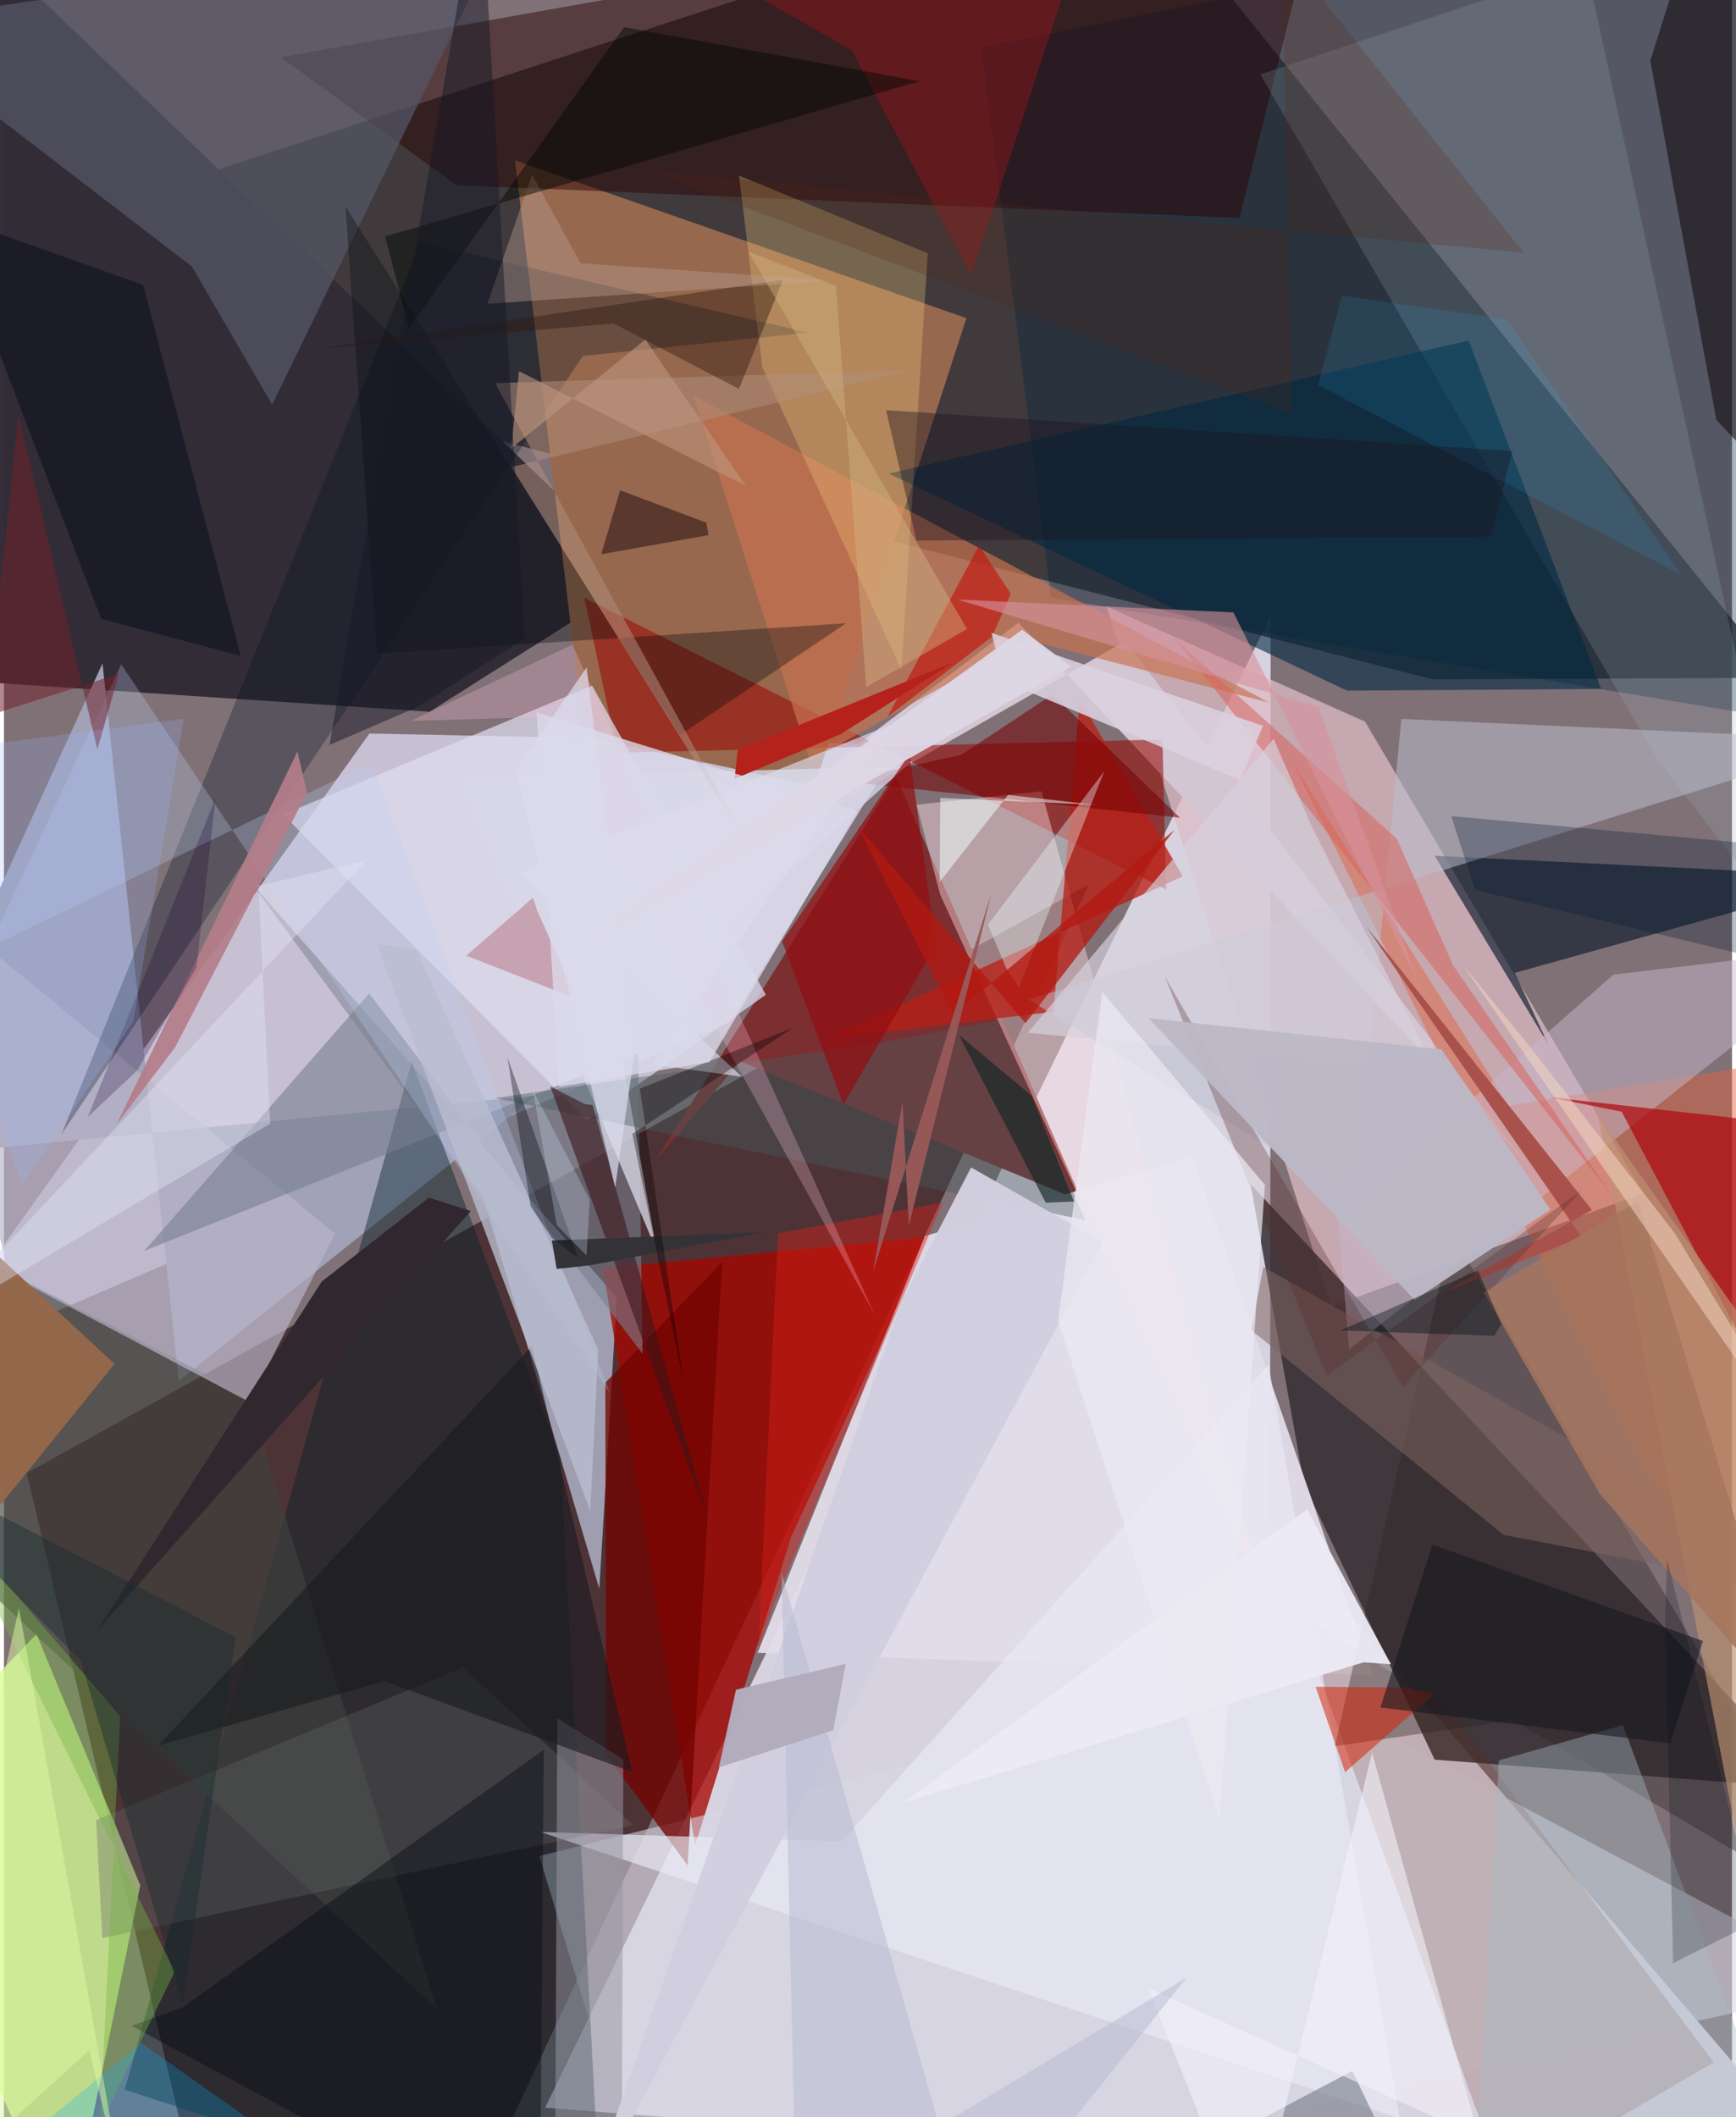<svg xmlns="http://www.w3.org/2000/svg" width="228" height="278" viewBox="0 0 836 1024"><path fill="#807177" d="M0 0h836v1024H0z"/><path fill="#d7d2df" fill-opacity=".992" d="M612.527 735.994l.264-438.276-350.987 721.681 636.103 49.906z"/><path fill="#2f2c2e" fill-opacity=".788" d="M691.148 328.582L-62 135.956 544.73-62l314.092 389.827z"/><path fill="#3e1f21" fill-opacity=".749" d="M217.196 1086l307.779-658.358L11.015 712.44l81.534 344.921z"/><path fill="#e0ddf2" fill-opacity=".733" d="M433.94 360.017l-83.029 134.45L-44.442 664.13l221.249-309.344z"/><path fill="#312c36" fill-opacity=".988" d="M-36.008-52.05l-16.85 379.105 258.75 17.178 103.539-65.401z"/><path fill="#ddbbc5" fill-opacity=".737" d="M658.447 349.008l-124.977-55.63 108.54 338.485 151.163-54.666z"/><path fill="#97694f" fill-opacity=".996" d="M280.625 356.33l-33.4-278.764L465.6 153.874l-73.46 226.252z"/><path fill="#362f34" fill-opacity=".855" d="M603.111 572.755l25.776 144.82 63.233 133.497 184.136 14.187z"/><path fill="#9f9fb1" fill-opacity=".996" d="M288.016 768.436l-56.084-189.16-112.78-152.84 177.311 201.061z"/><path fill="#a50601" fill-opacity=".769" d="M334.365 892.58l-44.533-279.227 158.424-15.12-67.45 145.075z"/><path fill="#d6ff93" fill-opacity=".737" d="M-62 870.746L30.264 1086l35.687-174.126-50.202-121.499z"/><path fill="#a1a2b8" fill-opacity=".996" d="M84.558 667.913l172.684-138.06L-62 560.866 47.671 320.863z"/><path fill="#7b2f31" d="M521.616 581.015l-165.35-67.684-41.124 47.97 116.403-185.683z"/><path fill="#e1dde9" fill-opacity=".941" d="M445.523 597.848L575 559.364l87.29 250.91-297.668-10.91z"/><path fill="#002440" fill-opacity=".337" d="M506.504 289.087l-33.65-266.234L862.93-55.222 898 354.155z"/><path fill="#d3c5d2" d="M490.786 301.138l245.137 260.79L542.42 310.106 287.753 455.154z"/><path fill="#d6d6e5" fill-opacity=".573" d="M898 960.398L613.686 809.569 258.96 897.705 316.172 1086z"/><path fill="#270100" fill-opacity=".463" d="M639.369-62l-41.661 167.425L218.902 89.56l-84.947-61.864z"/><path fill="#001f29" fill-opacity=".427" d="M289.484 1086L58.4 1010.695 197.203 513.5l72.003 191.753z"/><path fill="#970a04" fill-opacity=".569" d="M560.43 357.664l1.85 72.624-281.53-141.191 16.047 74.989z"/><path fill="#0f1c2c" fill-opacity=".659" d="M898 423.983l-167.12 46.564 16.24 34.584-55.007-91.228z"/><path fill="#ffe2e3" fill-opacity=".431" d="M441.497 389.197l11.445 43.579 159.98 349.04-111.018-399.104z"/><path fill="#68230e" fill-opacity=".204" d="M699.292 826.62L625.13 779.5l100.37 277.466 101.634-59.5z"/><path fill="#dfddf0" fill-opacity=".718" d="M368.592 481.131l-84.036-149.494-149.53 62.305L282.08 541.86z"/><path fill="#e1613e" fill-opacity=".463" d="M728.071 534.807l-105.1-166.665L898 916.919V507.042z"/><path fill="#a0b2be" fill-opacity=".204" d="M607.801 36.025l157.57-52.474 102.766 472.176-68.483-88.82z"/><path fill="#545464" fill-opacity=".761" d="M240.578-32.378L129.748 195.77l-38.759-66.775L-62 11.421z"/><path fill="#c97350" fill-opacity=".678" d="M494.457 309.334l117.7 30.528-278.564-148.415 56.37 176.633z"/><path fill="#b91e15" fill-opacity=".765" d="M570.295 423.844l-49.874-85.637L507.76 489.34 398.2 502.269z"/><path fill="#2c2223" fill-opacity=".365" d="M730.112 831.995L898 931.047 700.303 596.395l-56.417 248.16z"/><path fill="#3f423e" fill-opacity=".639" d="M-62 582.448l50.313 183.007 220.964 206.019-91.107-296.108z"/><path fill="#bbbfcf" fill-opacity=".518" d="M653.871 580.427l22.147-232.724L898 357.839l-402.236 125.61z"/><path fill="#002942" fill-opacity=".6" d="M427.997 229.042L649.733 334.04l122.953-.827-64.122-168.502z"/><path fill="#720301" fill-opacity=".765" d="M347.497 610.322l-56.555 58.436.265 179.677 39.518 53.763z"/><path fill="#140d12" fill-opacity=".588" d="M825.13-62L898 276.75l-69.602-73.626L796.47 29.426z"/><path fill="#bab6ca" fill-opacity=".667" d="M-48.389 424.885l208.552 171.856-41.39 81.371L2.789 616.687z"/><path fill="#c9b9cd" fill-opacity=".486" d="M778.593 471.39l-133.15 117.161 5.281 64.1L898 457.251z"/><path fill="#031124" fill-opacity=".302" d="M27.813 548.659l173.695-431.507 187.327 43.702-108.788 11.33z"/><path fill="#ffd27e" fill-opacity=".282" d="M366.856 177.626L355.597 84.91l91.328 37.566-12.761 201.475z"/><path fill="#ae060d" fill-opacity=".702" d="M898 756.404L782.616 537.716l-34.606-6.987 134.94 15.122z"/><path fill="#787f8f" fill-opacity=".596" d="M176.68 480.485L67.887 604.997l238.874-95.518 2.16 145.301z"/><path fill="#e9e9f6" fill-opacity=".659" d="M611.787 659.948l-206.572 230.67-145.686-4.579 415.774 138.613z"/><path fill="#636868" fill-opacity=".349" d="M304.354 882.79l-82.212-76.394L44.569 880.34l3.022 57.1z"/><path fill="#c31217" fill-opacity=".314" d="M258.709-62l151.518 86.345 57.75 109.268L514.192-8.456z"/><path fill="#070c0f" fill-opacity=".353" d="M180.409 316.181l-15.21-216.328 161.94 255.6 80.299-54.017z"/><path fill="#720102" fill-opacity=".553" d="M405.675 377.874l163.248 17.637-61.666-59.605-44.051 29.115z"/><path fill="#d9d7e7" fill-opacity=".78" d="M296.245 496.223l19.635 109.009-96.389-228.674 217.077-6.012z"/><path fill="#7e6461" fill-opacity=".541" d="M898 775.388l-172.481-33.016-122.111-99.028 5.857-30.583z"/><path fill="#becef1" fill-opacity=".286" d="M56.73 321.323L-7.328 458.386l184.99-89.505 115.485 304.931z"/><path fill="#9695a3" fill-opacity=".518" d="M298.856 1043.815l-32.234 7.38 1.075-220.114 31.927 19.845z"/><path fill="#0c1016" fill-opacity=".478" d="M86.593 970.73l-24.869 9.113L259.212 1086l1.953-239.72z"/><path fill="#30282e" d="M205.558 579.237L153.7 619.878 44.907 788.945l180.938-203.2z"/><path fill="#d8635b" fill-opacity=".533" d="M701.088 467.03l77.025 111.465-211.101-268.951 106.765 96.077z"/><path fill="#bc9372" fill-opacity=".647" d="M897.678 717.912L770.994 539.146l91.695 475.573L898 448.047z"/><path fill="#b08e7c" fill-opacity=".533" d="M245.547 225.87L359.714 408.6 237.598 185.293l200.766-6.219z"/><path fill="#d51e01" fill-opacity=".514" d="M677.625 816.225l14.335 3.034-43.171 37.886-14.236-41.305z"/><path fill="#465c5f" fill-opacity=".404" d="M423.343 504.465l57.614-10.965 42.098 96.616-285.619-59.045z"/><path fill="#a8bcc6" fill-opacity=".4" d="M710.754 1075.739L723.2 851.435l60.02-17.026 73.252 196.563z"/><path fill="#d1cfdf" fill-opacity=".98" d="M467.873 564.65l-33.57 64.692-153.897 438.793 251.1-467.455z"/><path fill="#ebeaf5" fill-opacity=".941" d="M434.626 872.046l223.152-68.04 13.205.934-40.48-74.922z"/><path fill="#eefbfe" fill-opacity=".376" d="M491.06 477.584l-6.226-9.348-8.776-21.038 56.23-74.159z"/><path fill="#a8524b" d="M763.166 598.245l-68.774 27.932 73.86-40.9-109.391-137.354z"/><path fill="#d6d1dd" fill-opacity=".678" d="M632.886 400.182l-18.7-42.856-118.845 142.183 197.572 18.59z"/><path fill="#191a20" fill-opacity=".62" d="M74.536 844.297l109.552-31.233 119.894 44.03-48.533-206.006z"/><path fill="#930e10" fill-opacity=".702" d="M438.068 364.675l-61.623 90.67 29.626 78.884 44.804-76.934z"/><path fill="#c1170f" fill-opacity=".655" d="M478.026 307.904l9.079-20.712-15.412-23.3-44.29 82.856z"/><path fill="#94684a" fill-opacity=".976" d="M-15.655 595.49l69.152 64.187-92.148 113.886 21.859-431.742z"/><path fill="#db1f16" fill-opacity=".431" d="M364.885 798.344l9.595-201.807 79.588-14.851-81.869 194.793z"/><path fill="#b31811" fill-opacity=".761" d="M566.286 401.399L459.21 490.902l-46.325-91.513 81.3 95.525z"/><path fill="#121623" fill-opacity=".698" d="M47.05 299.347l67.469 17.886-47.181-179.412-95.08-33.784z"/><path fill="#15171f" fill-opacity=".576" d="M821.914 793.67l-130.878-46.61-25.145 78.789 140.212 17.341z"/><path fill="#3b161a" fill-opacity=".584" d="M264.284 525.396l75.984 208.49-55.505-199.451-3.75-.41z"/><path fill="#dbd1e0" fill-opacity=".875" d="M483.685 329.507l-5.948-23.398 131.348 44.93-11.075 26.176z"/><path fill="#2f190e" fill-opacity=".427" d="M376.853 135.334L151.73 168.718l143.22-12.248 60.597 31.64z"/><path fill="#b99e93" fill-opacity=".416" d="M233.87 146.93l21.634-62.495 23.4 42.858 121.707 8.4z"/><path fill="#606876" fill-opacity=".502" d="M707.837 1027.559l-109.293 2.514 53.765-28.454 40.075 83.861z"/><path fill="#bd8593" fill-opacity=".635" d="M277.108 483.107l-18.965-42.208-2.262-6.64-32.22 27.947z"/><path fill="#b9bdcf" fill-opacity=".792" d="M283.647 730.763l3.835-78.018-87.97-193.394-19.258-2.94z"/><path fill="#010904" fill-opacity=".475" d="M184.381 114.36l258.416-75.053-142.715-26.2-104.087 145.556z"/><path fill="#2a1115" fill-opacity=".549" d="M339.793 252.79l-41.71-15.674-9.136 30.953 51.924-9.247z"/><path fill="#f5f3fc" fill-opacity=".573" d="M661.854 847.67L603.441 1086l-49.793-124.25 159.828 71.846z"/><path fill="#f8bdd4" fill-opacity=".278" d="M275.039 311.8l-78.134 36.85 64.45-1.842 159.66 288.69z"/><path fill="#d6919c" fill-opacity=".612" d="M461.265 289.978l133.498 6.21 89.38 178.935-48.188-132.99z"/><path fill="#5a2a2b" fill-opacity=".31" d="M561.63 472.469l115.13 198.386 86.64-95.422-123.433 90.047z"/><path fill="#343338" fill-opacity=".996" d="M367.7 595.987l-102.64 3.987 2.33 13.767 16.308-1.785z"/><path fill="#ebe9f2" fill-opacity=".71" d="M610.039 573.109l-78.727-93.368-21.353 159.104 78.079 241.169z"/><path fill="#00152e" fill-opacity=".286" d="M847.408 408.196l-147.224-13.468 11.436 35.71 184.905 44.5z"/><path fill="#24b8fe" fill-opacity=".125" d="M811.15 277.875l-83.954-123.32-79.841-11.638-11.635 43.28z"/><path fill="#000a12" fill-opacity=".361" d="M254.78 583.59l10.161 15.01 12.818 9.883-34.158-97.011z"/><path fill="#75b643" fill-opacity=".404" d="M56.238 830.124l-9.83 197.854 36.213-74.393-107.076-217.643z"/><path fill="#b47d8a" fill-opacity=".929" d="M146.607 383.532l-4.627-20.071-87.504 180.392 28.3-37.271z"/><path fill="#b4231c" fill-opacity=".996" d="M353.412 376.74l51.429-21.667 54.856-34.93-104.716 42.63z"/><path fill="#bcb8c6" fill-opacity=".957" d="M748.165 585.017l-65.698 43.75-128.68-136.324 141.72 15.166z"/><path fill="#162b2e" fill-opacity=".427" d="M37.095 803.162L-62 701.864l173.983 89.927L86.44 969.597z"/><path fill="#142525" fill-opacity=".651" d="M517.656 581.111l-20.544-51.176-35.157-29.425 42.043 81.22z"/><path fill="#dddcec" fill-opacity=".667" d="M249.823 422.023l178.843-71.38-114.916 164.21 43.245 5.92z"/><path fill="#a7755d" fill-opacity=".827" d="M866.643 829.818l-76.174-248.911-74.56 44.225 56.168 97.474z"/><path fill="#b5b9d1" fill-opacity=".494" d="M572.265 956.373l-189 113.486-7.078-309.368L468.867 1086z"/><path fill="#1a1420" fill-opacity=".392" d="M729.65 218.149l-302.924-19.754 14.752 63.069 278.066-1.947z"/><path fill="#71222c" fill-opacity=".537" d="M55.622 325.887l-10.431 36.7-38.183-162.16L-8.41 346.415z"/><path fill="#080005" fill-opacity=".361" d="M303.975 548.468l24.984 120.867-21.343-142.806 74.073-29.39z"/><path fill="#f3d6c2" fill-opacity=".525" d="M705.713 466.667l29.893 36.287 72.578 93.347L898 743.944z"/><path fill="#d5e7fc" fill-opacity=".275" d="M267.427 592.546l-11.559-65.351 27.56 53.19-1.598 26.88z"/><path fill="#e3e6f7" fill-opacity=".396" d="M-35.963 641.56l164.757-98.096-5.723-114.993 52.421-12.46z"/><path fill="#00101a" fill-opacity=".22" d="M807.51 949.473l40.611-20.293-43.535-175.104-1.032 28.801z"/><path fill="#985857" fill-opacity=".976" d="M420.492 614.962l14.197-82.102 3.08 59.859 39.893-160.553z"/><path fill="#bd957c" fill-opacity=".612" d="M310.272 164.18l48.836 71-109.952-55.66-3.737 37.336z"/><path fill="#021116" fill-opacity=".404" d="M720.971 646.123l-74.46-2.636 66.59-28.984 11.34 25.782z"/><path fill="#592711" fill-opacity=".22" d="M312.386 82.78l310.9 117.31-5.425-225.694 117.3 147.821z"/><path fill="#f3feff" fill-opacity=".51" d="M485.755 384.481l-33.062 42.036.25-40.578 74.946 3.323z"/><path fill="#00b4fe" fill-opacity=".247" d="M187.517 1073.658L66.387 988.11l-63.21 52.013 80.368 43.585z"/><path fill="#dad9ea" fill-opacity=".8" d="M341.268 513.713l-72.735 11.923-10.854-181.07 155.31 47.848z"/><path fill="#1d0536" fill-opacity=".259" d="M102.343 386.096l-9.256 81.862-28.537 49.664-23.991 22.673z"/><path fill="#ddf9a3" fill-opacity=".502" d="M58.995 1066.72L7.26 777.887-62 1085.874l103.293-94.401z"/><path fill="#dbdbed" fill-opacity=".722" d="M247.811 372.22l34.082-49.447 22.813 188.937-9.034 62.633z"/><path fill="#96b6f7" fill-opacity=".227" d="M-62 367.31L8.632 573.24l53.976-79.204 24.366-146.404z"/><path fill="#ddd7e5" fill-opacity=".953" d="M354.092 404.698l138.474-100.095 23.643 17.77-234.97 133.465z"/><path fill="#b2abbc" fill-opacity=".992" d="M345.846 854.887l55.358-18.1 6.028-32.052-53.1 12.52z"/><path fill="#151927" fill-opacity=".478" d="M157.516 360.311L230.564-62l21.376 370.951-51.696 32.903z"/><path fill="#d2b584" fill-opacity=".427" d="M360.13 121.653l42.344 16.614 14.677 194.071 48.711-28.122z"/></svg>